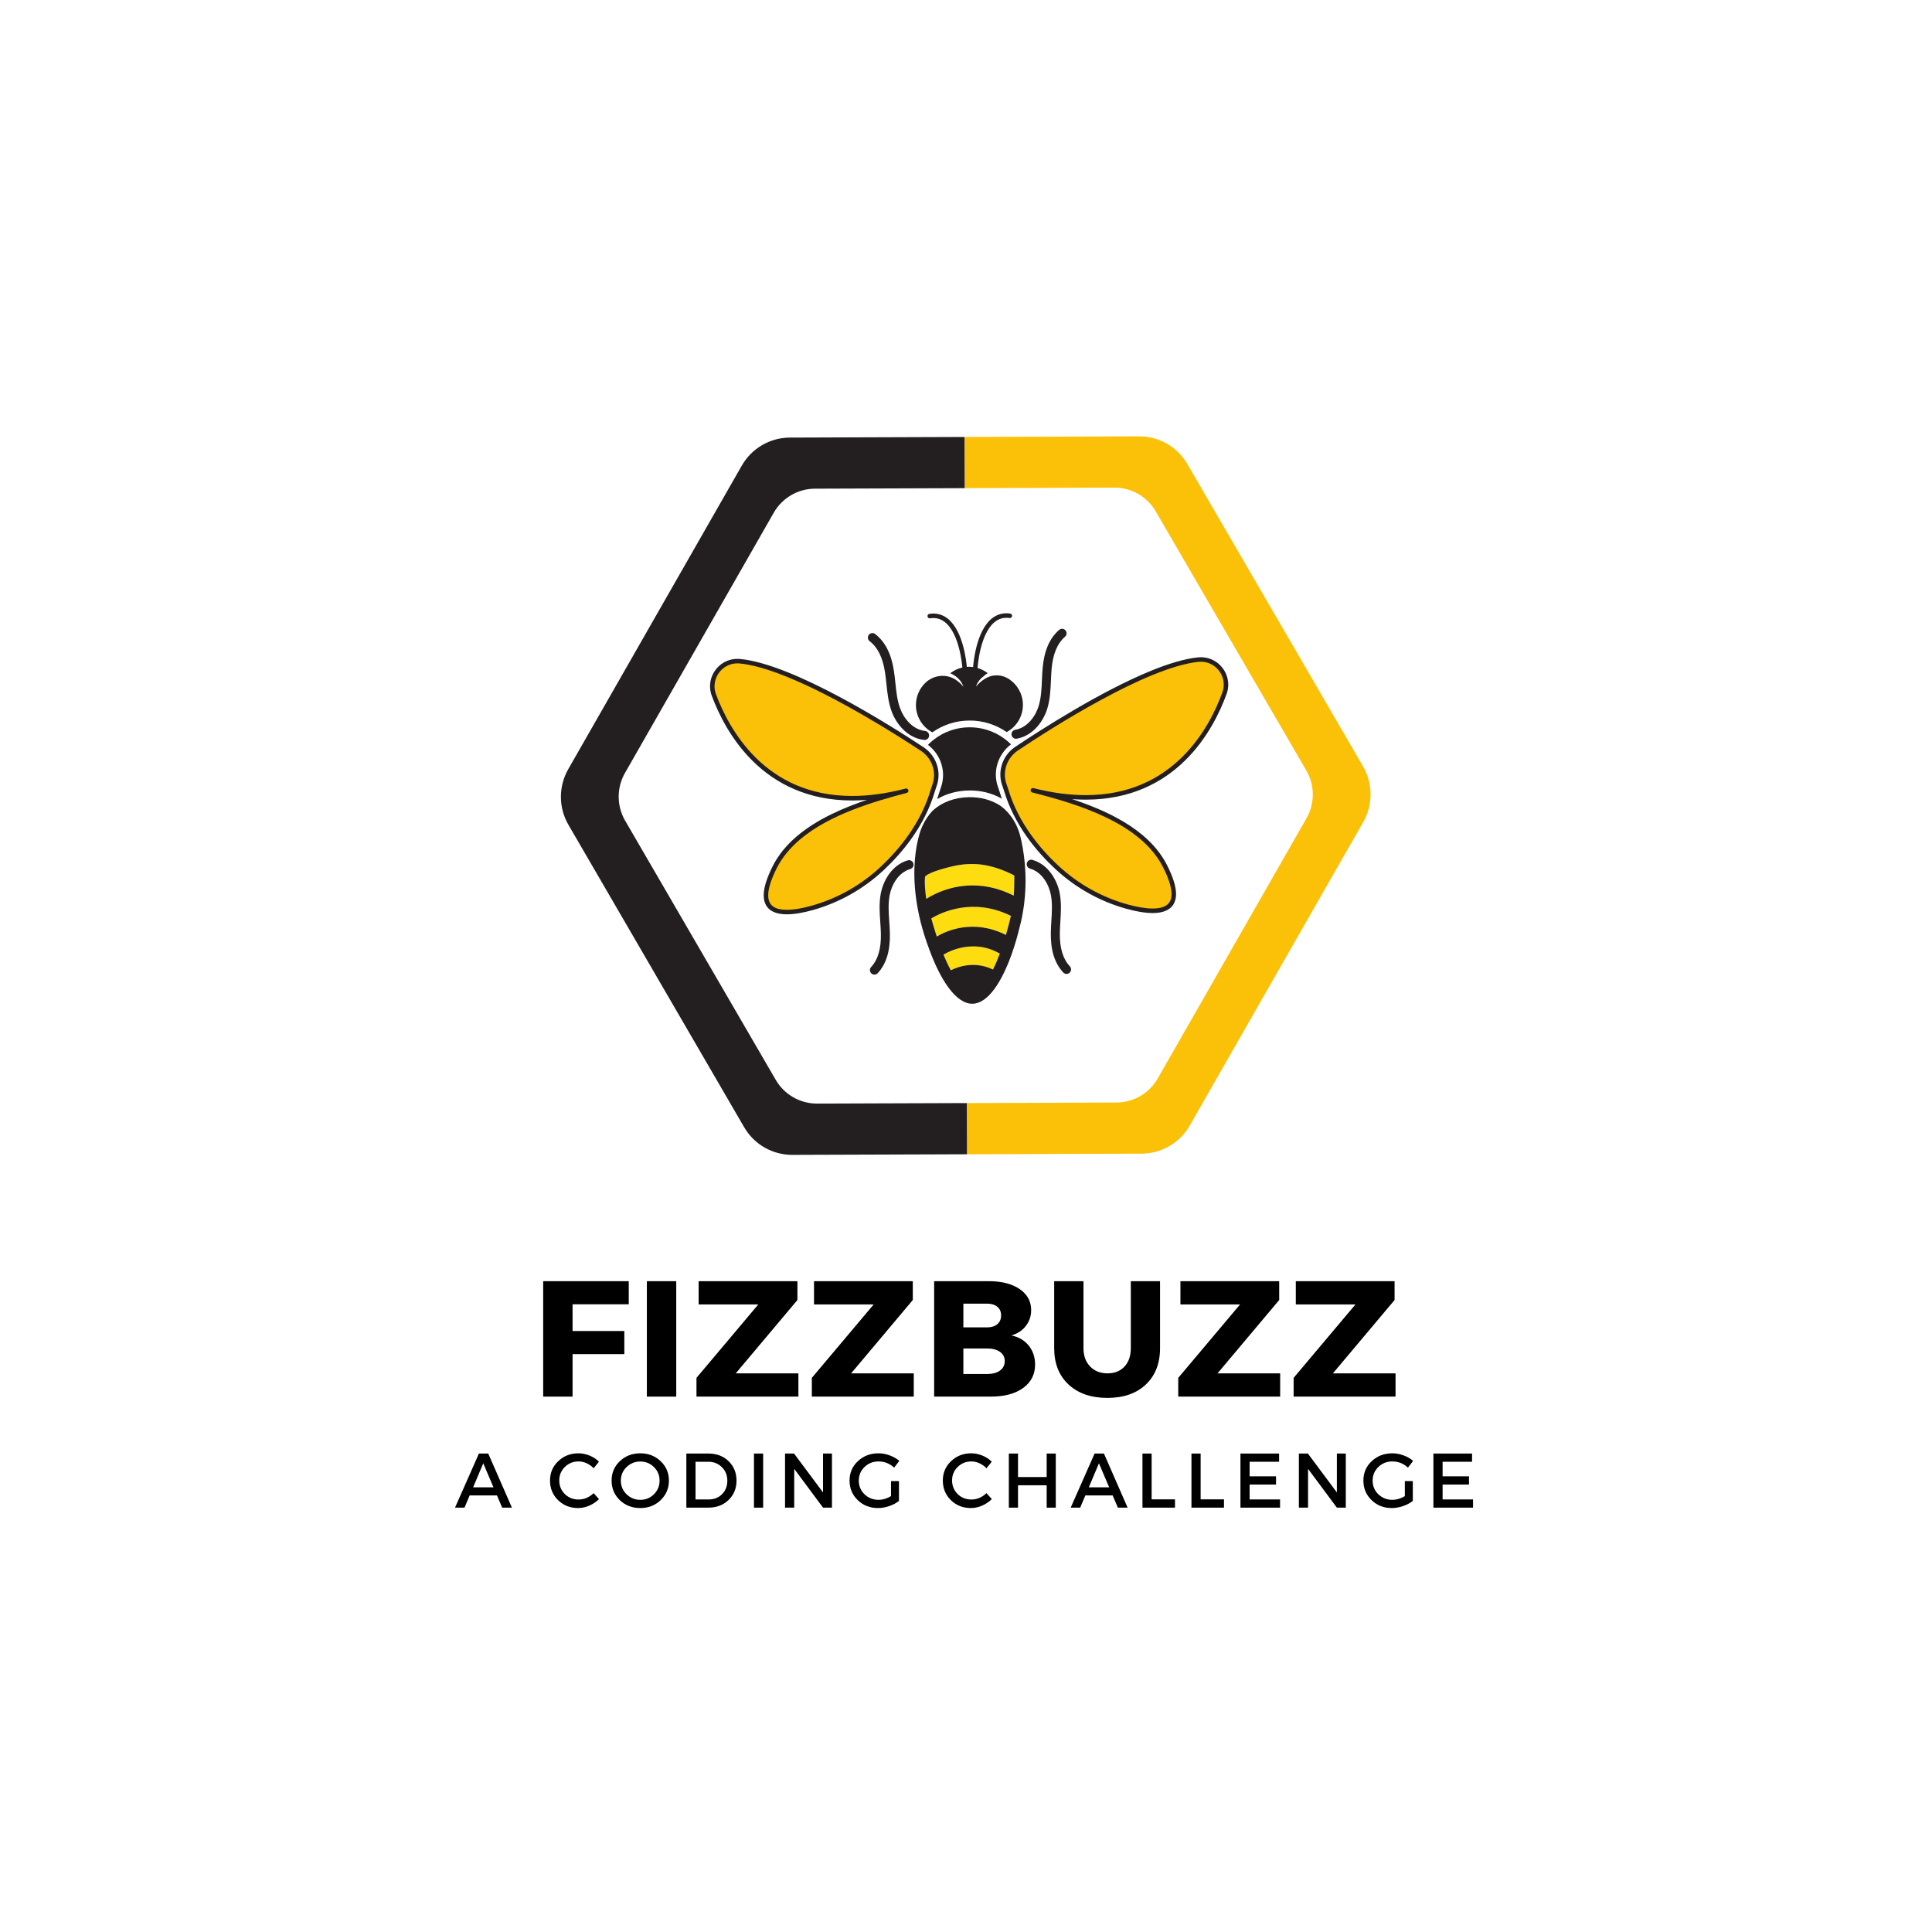 <svg xmlns="http://www.w3.org/2000/svg" xmlns:xlink="http://www.w3.org/1999/xlink" width="500" zoomAndPan="magnify" viewBox="0 0 375 375" height="500" preserveAspectRatio="xMidYMid meet" version="1.0"><defs><g/><clipPath id="7168bd19bc"><path d="M 108.324 84.695 L 188 84.695 L 188 224.195 L 108.324 224.195 Z M 108.324 84.695 " clip-rule="nonzero"/></clipPath><clipPath id="b0b9cdb542"><path d="M 187 84.695 L 266.574 84.695 L 266.574 224.195 L 187 224.195 Z M 187 84.695 " clip-rule="nonzero"/></clipPath></defs><g clip-path="url(#7168bd19bc)"><path fill="#231f20" d="M 158.602 214.207 C 155.297 214.219 152.238 212.465 150.574 209.605 L 121.34 159.293 C 119.68 156.434 119.664 152.902 121.309 150.031 L 150.188 99.512 C 151.832 96.641 154.879 94.863 158.18 94.852 L 187.281 94.75 L 187.246 84.816 L 153.309 84.934 C 149.457 84.945 145.902 87.02 143.984 90.371 L 110.297 149.297 C 108.383 152.648 108.395 156.766 110.336 160.102 L 144.438 218.789 C 146.375 222.129 149.945 224.176 153.797 224.16 L 187.734 224.043 L 187.699 214.105 L 158.602 214.207 " fill-opacity="1" fill-rule="nonzero"/></g><g clip-path="url(#b0b9cdb542)"><path fill="#fbc108" d="M 264.562 148.754 L 230.461 90.066 C 228.523 86.73 224.953 84.68 221.098 84.695 L 187.246 84.816 L 187.281 94.75 L 216.297 94.648 C 219.602 94.637 222.66 96.391 224.32 99.25 L 253.559 149.562 C 255.219 152.422 255.23 155.953 253.59 158.828 L 224.707 209.344 C 223.066 212.215 220.02 213.992 216.715 214.004 L 187.699 214.105 L 187.734 224.043 L 221.586 223.922 C 225.441 223.91 228.996 221.836 230.914 218.488 L 264.602 159.559 C 266.516 156.211 266.5 152.09 264.562 148.754 " fill-opacity="1" fill-rule="nonzero"/></g><path fill="#fddd10" d="M 183.129 185.301 C 183.574 186.371 184.055 187.406 184.566 188.336 C 184.566 188.336 188.469 186.082 192.734 188.184 C 193.215 187.234 193.652 186.188 194.059 185.098 C 188.414 181.824 183.129 185.301 183.129 185.301 " fill-opacity="1" fill-rule="nonzero"/><path fill="#fddd10" d="M 180.762 178.266 C 181.066 179.355 181.422 180.551 181.828 181.777 C 183.684 180.676 188.902 178.285 195.246 181.469 C 195.625 180.172 195.945 178.91 196.215 177.77 C 188.809 174.117 182.652 177.125 180.762 178.266 " fill-opacity="1" fill-rule="nonzero"/><path fill="#fbc108" d="M 178.996 145.387 C 172.594 141.164 153.844 129.316 143.605 128.344 C 140.023 128.004 137.312 131.539 138.57 134.914 C 141.613 143.094 151.051 159.965 175.891 153.484 C 167.168 155.758 154.785 159.531 150.367 168.324 C 145.688 177.645 151.539 177.945 157.719 176.203 C 162.781 174.773 167.434 172.129 171.273 168.527 C 174.906 165.121 179.141 160 181.066 153.406 C 181.16 153.09 181.262 152.773 181.375 152.465 C 181.391 152.418 181.41 152.371 181.426 152.316 C 182.305 149.734 181.273 146.887 178.996 145.387 " fill-opacity="1" fill-rule="nonzero"/><path fill="#231f20" d="M 178.996 145.387 L 179.238 145.02 C 176.027 142.902 169.734 138.879 162.945 135.258 C 159.551 133.445 156.035 131.738 152.715 130.414 C 149.395 129.094 146.277 128.156 143.645 127.906 C 143.473 127.891 143.301 127.883 143.129 127.883 C 141.633 127.883 140.297 128.504 139.348 129.477 C 138.398 130.453 137.816 131.781 137.816 133.203 C 137.816 133.816 137.926 134.445 138.16 135.066 C 139.461 138.559 141.91 143.621 146.219 147.828 C 150.527 152.035 156.719 155.375 165.398 155.371 C 168.586 155.371 172.109 154.922 176 153.906 C 176.113 153.879 176.207 153.805 176.27 153.703 C 176.328 153.605 176.344 153.484 176.312 153.371 C 176.285 153.262 176.211 153.164 176.113 153.105 C 176.012 153.047 175.891 153.027 175.781 153.059 C 171.41 154.199 166.109 155.719 161.32 158.066 C 158.93 159.242 156.664 160.625 154.711 162.281 C 152.758 163.938 151.113 165.867 149.977 168.125 C 148.777 170.52 148.238 172.352 148.234 173.781 C 148.234 174.43 148.352 175 148.578 175.484 C 148.914 176.215 149.512 176.73 150.23 177.035 C 150.953 177.348 151.801 177.469 152.73 177.469 C 154.27 177.469 156.043 177.125 157.836 176.625 C 162.969 175.176 167.684 172.496 171.57 168.848 C 175.238 165.406 179.527 160.23 181.484 153.527 C 181.574 153.219 181.676 152.914 181.785 152.613 C 181.801 152.566 181.82 152.516 181.84 152.457 C 182.066 151.793 182.172 151.109 182.172 150.434 C 182.172 148.297 181.09 146.242 179.238 145.02 L 178.758 145.75 C 180.363 146.809 181.301 148.594 181.297 150.434 C 181.297 151.016 181.207 151.602 181.012 152.176 C 180.996 152.227 180.977 152.27 180.965 152.316 C 180.848 152.633 180.742 152.957 180.645 153.281 C 178.754 159.766 174.574 164.832 170.973 168.207 C 167.188 171.762 162.594 174.371 157.602 175.777 C 155.855 176.273 154.141 176.594 152.73 176.594 C 151.594 176.594 150.668 176.383 150.066 175.949 C 149.762 175.73 149.535 175.461 149.367 175.113 C 149.207 174.766 149.109 174.328 149.109 173.781 C 149.105 172.578 149.59 170.848 150.758 168.52 C 151.832 166.383 153.395 164.547 155.277 162.949 C 160.922 158.156 169.473 155.605 176 153.906 C 176.113 153.879 176.207 153.805 176.27 153.703 C 176.328 153.605 176.344 153.484 176.312 153.371 C 176.285 153.262 176.211 153.164 176.113 153.105 C 176.012 153.047 175.891 153.027 175.781 153.059 C 171.953 154.059 168.504 154.496 165.398 154.496 C 156.949 154.492 151.012 151.273 146.828 147.199 C 142.652 143.125 140.25 138.176 138.977 134.762 C 138.781 134.234 138.691 133.711 138.691 133.203 C 138.691 132.02 139.176 130.906 139.973 130.09 C 140.773 129.273 141.875 128.758 143.129 128.758 C 143.27 128.758 143.414 128.766 143.562 128.777 C 146.055 129.016 149.117 129.922 152.391 131.23 C 162.227 135.145 173.969 142.59 178.758 145.75 L 178.996 145.387 " fill-opacity="1" fill-rule="nonzero"/><path fill="#231f20" d="M 194.039 153.734 C 193.949 153.438 193.855 153.148 193.754 152.879 L 193.691 152.699 C 192.652 149.711 193.703 146.395 196.234 144.48 C 194.168 142.422 191.32 141.16 188.18 141.168 C 185.02 141.18 182.168 142.48 180.113 144.574 C 182.629 146.477 183.68 149.762 182.668 152.742 L 182.609 152.914 C 182.508 153.191 182.414 153.477 182.324 153.777 C 182.191 154.227 182.051 154.672 181.898 155.105 C 183.824 153.969 186.004 153.449 188.141 153.434 L 188.219 153.43 C 190.348 153.422 192.527 153.914 194.461 155.027 C 194.312 154.605 194.172 154.172 194.039 153.734 " fill-opacity="1" fill-rule="nonzero"/><path fill="#fbc108" d="M 197.309 145.32 C 203.684 141.055 222.348 129.074 232.582 128.031 C 236.16 127.664 238.895 131.18 237.664 134.566 C 234.68 142.766 225.355 159.703 200.473 153.395 C 209.211 155.609 221.621 159.293 226.098 168.055 C 230.844 177.344 224.992 177.688 218.805 175.984 C 213.73 174.594 209.059 171.98 205.195 168.406 C 201.539 165.027 197.27 159.934 195.297 153.355 C 195.203 153.039 195.098 152.727 194.984 152.418 C 194.965 152.371 194.945 152.324 194.93 152.27 C 194.035 149.691 195.043 146.84 197.309 145.32 " fill-opacity="1" fill-rule="nonzero"/><path fill="#231f20" d="M 197.309 145.32 L 197.551 145.688 C 200.73 143.555 206.984 139.5 213.707 135.852 C 217.066 134.027 220.547 132.305 223.812 130.977 C 227.078 129.648 230.137 128.719 232.625 128.465 C 232.785 128.449 232.938 128.441 233.094 128.441 C 234.34 128.441 235.445 128.957 236.242 129.773 C 237.043 130.59 237.527 131.703 237.523 132.887 C 237.523 133.387 237.441 133.898 237.254 134.414 C 236 137.855 233.617 142.852 229.43 146.965 C 227.336 149.023 224.797 150.863 221.715 152.191 C 218.633 153.52 215.008 154.336 210.738 154.336 C 207.691 154.336 204.316 153.918 200.578 152.973 C 200.348 152.914 200.105 153.055 200.047 153.289 C 199.988 153.523 200.133 153.762 200.363 153.82 C 204.727 154.926 209.988 156.395 214.691 158.664 C 217.047 159.801 219.262 161.133 221.152 162.719 C 223.047 164.301 224.621 166.129 225.707 168.254 C 226.906 170.594 227.398 172.336 227.395 173.539 C 227.395 174.086 227.297 174.52 227.133 174.867 C 226.883 175.383 226.484 175.734 225.91 175.98 C 225.336 176.227 224.59 176.344 223.727 176.344 C 222.328 176.344 220.641 176.035 218.918 175.562 C 213.914 174.188 209.305 171.613 205.492 168.086 C 201.867 164.738 197.656 159.699 195.715 153.23 C 195.617 152.906 195.512 152.582 195.391 152.262 C 195.375 152.223 195.359 152.176 195.34 152.125 C 195.141 151.539 195.043 150.941 195.043 150.348 C 195.043 148.52 195.965 146.746 197.551 145.688 L 197.309 145.32 L 197.066 144.957 C 195.234 146.184 194.168 148.227 194.168 150.348 C 194.168 151.035 194.281 151.734 194.516 152.414 C 194.535 152.469 194.555 152.523 194.574 152.57 C 194.684 152.871 194.785 153.176 194.879 153.48 C 196.887 160.168 201.207 165.316 204.898 168.73 C 208.812 172.352 213.547 174.996 218.688 176.41 C 220.457 176.895 222.203 177.219 223.727 177.219 C 224.977 177.219 226.086 177.004 226.93 176.414 C 227.352 176.121 227.691 175.727 227.922 175.242 C 228.152 174.758 228.27 174.188 228.27 173.539 C 228.266 172.102 227.715 170.266 226.488 167.855 C 225.336 165.605 223.68 163.684 221.715 162.047 C 215.816 157.125 207.148 154.641 200.578 152.973 C 200.348 152.914 200.105 153.055 200.047 153.289 C 199.988 153.523 200.133 153.762 200.363 153.82 C 204.164 154.785 207.613 155.211 210.738 155.211 C 219.5 155.215 225.727 151.84 230.043 147.59 C 234.363 143.344 236.793 138.234 238.074 134.715 C 238.297 134.105 238.402 133.488 238.402 132.887 C 238.398 131.461 237.82 130.133 236.867 129.16 C 235.918 128.188 234.586 127.566 233.094 127.566 C 232.91 127.566 232.723 127.574 232.535 127.594 C 229.91 127.863 226.797 128.82 223.484 130.164 C 213.559 134.203 201.859 141.75 197.066 144.957 L 197.309 145.32 " fill-opacity="1" fill-rule="nonzero"/><path fill="#fddd10" d="M 196.871 169.934 C 196.871 169.934 192.82 167.637 188.715 167.711 C 188.586 167.711 188.461 167.711 188.336 167.711 C 188.242 167.711 188.148 167.711 188.055 167.715 C 187.875 167.719 187.695 167.73 187.52 167.742 C 187.402 167.75 187.289 167.762 187.176 167.77 C 187.098 167.777 187.023 167.785 186.945 167.793 L 186.887 167.801 C 186.844 167.805 186.805 167.809 186.766 167.812 C 186.703 167.82 186.637 167.828 186.578 167.836 L 186.496 167.848 L 186.484 167.848 C 186.203 167.887 185.93 167.934 185.664 167.984 L 185.656 167.984 L 185.645 167.988 C 185.598 167.996 185.555 168.008 185.512 168.016 C 185.414 168.035 185.312 168.055 185.211 168.078 L 185.184 168.086 L 185.168 168.09 L 185.105 168.102 L 185.074 168.109 C 185.027 168.121 184.969 168.133 184.898 168.148 L 184.895 168.148 C 184.859 168.156 184.824 168.164 184.781 168.176 L 184.766 168.18 C 184.703 168.195 184.629 168.211 184.555 168.23 L 184.508 168.238 L 184.422 168.262 C 184.371 168.273 184.32 168.285 184.27 168.297 L 184.215 168.312 C 184.129 168.332 184.035 168.355 183.938 168.383 L 183.926 168.387 C 183.891 168.395 183.852 168.406 183.816 168.414 C 183.75 168.43 183.688 168.449 183.621 168.465 L 183.555 168.48 C 183.449 168.512 183.344 168.539 183.234 168.57 L 183.191 168.582 C 183.137 168.598 183.074 168.613 183.02 168.633 C 182.973 168.645 182.926 168.656 182.879 168.672 L 182.824 168.688 C 182.715 168.719 182.602 168.754 182.488 168.789 L 182.422 168.812 C 182.328 168.84 182.234 168.867 182.141 168.898 L 182.066 168.922 L 182.051 168.93 C 181.938 168.965 181.828 169.004 181.719 169.039 L 181.648 169.066 C 181.566 169.094 181.484 169.125 181.402 169.156 L 181.32 169.184 L 181.254 169.211 L 181.238 169.219 C 181.145 169.254 181.047 169.293 180.953 169.332 L 180.922 169.344 C 180.828 169.383 180.738 169.422 180.652 169.461 L 180.625 169.473 L 180.559 169.504 C 180.484 169.539 180.414 169.574 180.344 169.609 L 180.25 169.656 C 180.191 169.688 180.141 169.719 180.086 169.75 L 180.02 169.785 L 179.977 169.812 C 179.902 169.859 179.832 169.906 179.766 169.953 L 179.73 169.984 C 179.664 170.031 179.602 170.082 179.551 170.133 C 179.469 171.039 179.516 172.047 179.594 172.867 L 179.645 173.266 L 179.641 173.266 L 179.633 173.277 C 179.648 173.395 179.66 173.5 179.672 173.605 L 179.676 173.617 C 179.715 173.941 179.75 174.191 179.773 174.336 L 179.773 174.34 L 179.785 174.41 L 179.785 174.414 L 179.797 174.473 C 179.836 174.445 179.887 174.414 179.93 174.387 C 179.973 174.363 180.008 174.34 180.051 174.312 L 180.082 174.293 L 180.148 174.254 L 180.176 174.238 L 180.191 174.227 C 180.383 174.113 180.594 173.996 180.828 173.867 L 180.852 173.859 L 180.961 173.797 C 181.258 173.645 181.59 173.48 181.949 173.32 L 181.969 173.312 C 182.137 173.238 182.309 173.168 182.484 173.094 L 182.488 173.094 C 182.531 173.078 182.574 173.059 182.617 173.043 L 182.621 173.043 C 182.805 172.969 182.992 172.898 183.188 172.828 L 183.199 172.824 C 183.625 172.676 184.086 172.531 184.57 172.406 L 184.625 172.391 C 184.859 172.328 185.098 172.273 185.344 172.219 C 185.379 172.215 185.414 172.207 185.445 172.199 C 185.664 172.156 185.887 172.113 186.109 172.078 L 186.168 172.07 C 186.699 171.984 187.254 171.922 187.828 171.887 C 187.891 171.883 187.953 171.879 188.012 171.879 L 188.016 171.879 C 188.559 171.852 189.121 171.855 189.703 171.887 C 189.742 171.891 189.781 171.891 189.82 171.895 C 190.148 171.914 190.48 171.941 190.82 171.984 C 191.145 172.027 191.477 172.082 191.812 172.145 C 191.914 172.164 192.008 172.18 192.109 172.199 L 192.113 172.199 L 192.145 172.207 C 192.355 172.25 192.566 172.297 192.777 172.352 L 192.781 172.352 C 193.043 172.418 193.312 172.488 193.578 172.566 L 193.668 172.598 C 193.895 172.664 194.117 172.738 194.348 172.816 L 194.383 172.828 C 194.414 172.84 194.441 172.852 194.473 172.863 L 194.543 172.887 C 194.711 172.945 194.883 173.012 195.051 173.078 C 195.105 173.102 195.156 173.121 195.211 173.141 C 195.242 173.152 195.273 173.168 195.305 173.18 C 195.34 173.191 195.371 173.203 195.402 173.219 C 195.684 173.332 195.961 173.453 196.242 173.59 L 196.25 173.59 C 196.379 173.652 196.508 173.719 196.637 173.785 C 196.676 173.805 196.719 173.824 196.758 173.844 C 196.906 172.137 196.871 169.934 196.871 169.934 " fill-opacity="1" fill-rule="nonzero"/><path fill="#231f20" d="M 196.871 170.496 C 196.875 170.844 196.871 171.324 196.859 171.855 C 196.852 172.07 196.844 172.289 196.836 172.512 C 196.832 172.625 196.828 172.734 196.82 172.848 C 196.812 173.074 196.797 173.301 196.785 173.52 C 196.773 173.629 196.766 173.738 196.758 173.844 C 196.699 173.816 196.637 173.785 196.578 173.754 C 196.469 173.699 196.359 173.645 196.25 173.59 L 196.242 173.59 C 196.164 173.551 196.086 173.52 196.004 173.484 C 195.805 173.391 195.602 173.301 195.402 173.219 C 195.371 173.203 195.34 173.191 195.305 173.18 C 195.273 173.168 195.242 173.152 195.211 173.141 C 195.156 173.121 195.105 173.102 195.051 173.078 C 194.902 173.02 194.754 172.965 194.605 172.91 L 194.543 172.887 L 194.457 172.855 L 194.383 172.828 L 194.324 172.809 L 194.305 172.805 C 194.242 172.781 194.188 172.766 194.129 172.746 C 193.973 172.695 193.82 172.641 193.668 172.598 L 193.578 172.566 C 193.312 172.488 193.043 172.418 192.781 172.352 L 192.777 172.352 C 192.566 172.297 192.355 172.25 192.145 172.207 L 192.113 172.199 L 192.109 172.199 C 192.008 172.18 191.914 172.164 191.812 172.145 C 191.477 172.082 191.145 172.027 190.82 171.984 C 190.48 171.941 190.148 171.914 189.82 171.895 C 189.781 171.891 189.742 171.891 189.703 171.887 C 189.121 171.855 188.559 171.852 188.016 171.879 L 188.012 171.879 C 187.953 171.879 187.891 171.883 187.828 171.887 C 187.254 171.922 186.699 171.984 186.168 172.07 L 186.109 172.078 C 185.887 172.113 185.664 172.156 185.445 172.199 C 185.414 172.207 185.379 172.215 185.344 172.219 C 185.098 172.273 184.859 172.328 184.625 172.391 L 184.578 172.402 L 184.57 172.406 C 184.34 172.465 184.113 172.531 183.895 172.598 L 183.844 172.613 C 183.621 172.68 183.406 172.75 183.199 172.824 L 183.188 172.828 C 182.992 172.898 182.805 172.969 182.621 173.043 C 182.574 173.059 182.531 173.078 182.488 173.094 C 182.309 173.168 182.137 173.238 181.969 173.312 L 181.961 173.316 L 181.949 173.32 C 181.59 173.48 181.258 173.645 180.961 173.797 L 180.852 173.859 L 180.836 173.863 L 180.812 173.875 C 180.586 174 180.375 174.117 180.191 174.227 L 180.176 174.238 L 180.148 174.254 L 180.082 174.293 L 180.051 174.312 C 180.008 174.34 179.973 174.363 179.93 174.387 L 179.906 174.402 C 179.871 174.426 179.828 174.449 179.797 174.473 C 179.797 174.473 179.793 174.453 179.785 174.414 L 179.785 174.41 L 179.773 174.34 L 179.773 174.336 C 179.77 174.309 179.766 174.277 179.762 174.246 L 179.758 174.234 L 179.746 174.16 L 179.734 174.078 L 179.727 174.016 C 179.719 173.973 179.715 173.93 179.707 173.879 L 179.699 173.832 C 179.695 173.781 179.688 173.727 179.68 173.672 L 179.676 173.617 L 179.672 173.605 C 179.66 173.5 179.648 173.395 179.633 173.277 L 179.645 173.266 L 179.594 172.867 C 179.555 172.457 179.523 172 179.512 171.531 C 179.5 171.062 179.508 170.586 179.551 170.133 C 179.602 170.082 179.664 170.031 179.727 169.984 L 179.73 169.984 L 179.75 169.969 L 179.766 169.953 C 179.832 169.906 179.902 169.859 179.977 169.812 L 180.02 169.785 C 180.094 169.742 180.168 169.699 180.246 169.656 L 180.25 169.656 L 180.262 169.648 L 180.281 169.641 C 180.371 169.594 180.465 169.547 180.559 169.504 L 180.625 169.473 C 180.719 169.43 180.82 169.387 180.922 169.344 L 180.957 169.328 C 181.055 169.289 181.152 169.25 181.254 169.211 L 181.32 169.184 C 181.43 169.145 181.539 169.105 181.648 169.066 L 181.719 169.039 C 181.828 169.004 181.938 168.965 182.047 168.93 L 182.066 168.922 C 182.184 168.883 182.301 168.848 182.414 168.812 L 182.488 168.789 C 182.602 168.754 182.715 168.719 182.824 168.688 L 182.883 168.672 C 182.988 168.641 183.09 168.609 183.191 168.582 L 183.238 168.57 C 183.348 168.539 183.453 168.508 183.555 168.48 L 183.625 168.465 C 183.727 168.438 183.828 168.41 183.926 168.387 L 183.945 168.379 C 184.039 168.355 184.125 168.336 184.211 168.312 L 184.27 168.297 C 184.309 168.289 184.348 168.281 184.387 168.27 L 184.422 168.262 L 184.461 168.25 L 184.508 168.242 L 184.559 168.227 C 184.629 168.211 184.695 168.195 184.754 168.18 L 184.766 168.18 L 184.781 168.176 C 184.824 168.164 184.859 168.156 184.895 168.148 L 184.898 168.148 C 184.969 168.133 185.027 168.121 185.074 168.109 L 185.105 168.102 L 185.125 168.098 C 185.18 168.086 185.211 168.078 185.211 168.078 C 185.352 168.047 185.496 168.016 185.641 167.988 L 185.652 167.984 L 185.66 167.984 C 185.926 167.934 186.203 167.887 186.484 167.848 L 186.496 167.848 L 186.578 167.836 C 186.68 167.82 186.781 167.809 186.887 167.801 L 186.945 167.793 C 187.023 167.785 187.098 167.777 187.176 167.77 C 187.289 167.762 187.402 167.75 187.52 167.742 C 187.695 167.73 187.875 167.719 188.055 167.715 C 188.148 167.711 188.242 167.711 188.336 167.711 C 188.461 167.711 188.586 167.711 188.715 167.711 L 188.719 167.711 C 192.82 167.641 196.867 169.93 196.867 169.934 L 196.871 169.934 C 196.871 169.934 196.871 170.07 196.871 170.305 C 196.871 170.363 196.871 170.426 196.871 170.496 Z M 195.246 181.469 C 188.902 178.285 183.684 180.676 181.828 181.777 C 181.422 180.551 181.066 179.355 180.762 178.266 C 182.652 177.125 188.809 174.117 196.215 177.77 C 195.945 178.91 195.625 180.172 195.246 181.469 Z M 192.734 188.184 C 188.469 186.082 184.566 188.336 184.566 188.336 C 184.055 187.406 183.574 186.371 183.129 185.301 C 183.133 185.301 188.414 181.824 194.059 185.098 C 193.652 186.188 193.215 187.234 192.734 188.184 Z M 198.047 162.352 C 197.602 160.559 196.742 158.883 195.473 157.539 C 194.863 156.891 194.355 156.512 194.113 156.348 C 192.348 155.223 190.262 154.691 188.031 154.734 C 185.336 154.785 182.875 155.656 180.98 157.398 C 180.258 158.168 179.504 159.23 178.883 160.684 C 178.883 160.684 174.887 169.727 180.348 184.215 C 182.492 190.102 185.512 194.883 188.773 194.824 C 191.762 194.766 194.398 190.648 196.305 185.367 C 196.336 185.281 196.363 185.199 196.395 185.117 C 196.977 183.477 197.484 181.73 197.914 179.961 L 197.914 179.965 C 198.266 178.625 198.516 177.32 198.695 176.059 L 198.711 175.98 L 198.73 175.836 C 198.742 175.762 198.75 175.684 198.762 175.609 L 198.805 175.258 L 198.801 175.254 C 199.48 169.594 198.672 164.879 198.047 162.352 " fill-opacity="1" fill-rule="nonzero"/><path fill="#231f20" d="M 195.906 131.844 L 195.879 131.828 L 195.863 131.816 C 194.59 130.969 192.949 130.828 191.59 131.52 C 190.262 132.191 189.43 133.277 189.43 133.277 C 189.75 132.309 190.371 131.66 190.926 131.25 C 191.137 131.055 191.395 130.852 191.707 130.652 C 191.125 130.207 190.457 129.867 189.734 129.66 L 189.754 129.578 C 189.758 129.516 190.164 123.113 193.035 120.758 C 193.879 120.062 194.832 119.801 195.949 119.957 C 196.191 119.996 196.41 119.824 196.445 119.586 C 196.48 119.344 196.312 119.121 196.074 119.09 C 194.723 118.898 193.512 119.23 192.477 120.078 C 189.422 122.586 188.93 128.812 188.883 129.48 C 188.617 129.441 188.344 129.418 188.066 129.422 C 187.926 129.422 187.793 129.43 187.656 129.441 C 187.59 128.594 187.02 122.551 184 120.109 C 182.961 119.27 181.75 118.945 180.398 119.145 C 180.16 119.18 179.996 119.402 180.031 119.641 C 180.066 119.883 180.289 120.055 180.527 120.012 C 181.645 119.848 182.602 120.102 183.449 120.789 C 186.262 123.062 186.762 129.184 186.789 129.57 C 185.918 129.766 185.117 130.152 184.434 130.684 C 184.598 130.742 186.371 131.41 187 133.285 C 187 133.285 186.504 132.648 185.672 132.051 L 185.695 132.09 L 185.656 132.039 L 185.629 132.02 C 183.781 130.719 181.246 130.965 179.617 132.535 C 178.48 133.625 177.777 135.164 177.781 136.867 C 177.789 139.156 179.082 141.141 180.969 142.145 C 183.012 140.711 185.496 139.863 188.176 139.855 C 190.855 139.844 193.344 140.676 195.398 142.094 C 197.281 141.078 198.555 139.086 198.547 136.797 C 198.539 134.734 197.492 132.918 195.906 131.844 " fill-opacity="1" fill-rule="nonzero"/><path fill="#231f20" d="M 197.207 143.391 C 196.789 143.391 196.418 143.09 196.344 142.664 C 196.262 142.188 196.578 141.734 197.055 141.652 C 199.527 141.215 201.059 138.867 201.617 136.988 C 202.094 135.391 202.164 133.738 202.238 131.988 C 202.27 131.246 202.305 130.477 202.371 129.719 C 202.668 126.316 203.715 123.879 205.574 122.266 C 205.938 121.945 206.492 121.988 206.809 122.352 C 207.125 122.719 207.086 123.273 206.719 123.59 C 205.223 124.891 204.367 126.945 204.113 129.871 C 204.051 130.59 204.02 131.336 203.988 132.062 C 203.91 133.844 203.832 135.684 203.293 137.492 C 202.59 139.848 200.613 142.801 197.359 143.375 C 197.309 143.387 197.258 143.391 197.207 143.391 " fill-opacity="1" fill-rule="nonzero"/><path fill="#231f20" d="M 207.02 189.039 C 206.785 189.039 206.551 188.945 206.379 188.762 C 204.695 186.961 203.906 184.426 203.965 181.016 C 203.977 180.254 204.023 179.488 204.07 178.746 C 204.18 176.996 204.281 175.344 203.973 173.703 C 203.609 171.777 202.332 169.285 199.918 168.594 C 199.453 168.461 199.184 167.973 199.316 167.508 C 199.449 167.043 199.934 166.773 200.398 166.906 C 203.578 167.816 205.234 170.965 205.691 173.379 C 206.039 175.234 205.926 177.074 205.816 178.855 C 205.773 179.574 205.727 180.324 205.715 181.047 C 205.664 183.98 206.301 186.109 207.656 187.562 C 207.984 187.918 207.969 188.473 207.613 188.801 C 207.445 188.961 207.23 189.039 207.02 189.039 " fill-opacity="1" fill-rule="nonzero"/><path fill="#231f20" d="M 169.73 189.172 C 169.516 189.172 169.301 189.094 169.133 188.938 C 168.777 188.609 168.758 188.055 169.082 187.699 C 170.43 186.238 171.047 184.102 170.977 181.168 C 170.961 180.445 170.91 179.695 170.859 178.973 C 170.738 177.195 170.609 175.355 170.945 173.504 C 171.383 171.082 173.023 167.926 176.195 166.992 C 176.656 166.855 177.145 167.121 177.281 167.586 C 177.418 168.051 177.152 168.539 176.688 168.676 C 174.281 169.383 173.02 171.887 172.668 173.816 C 172.371 175.453 172.484 177.105 172.605 178.855 C 172.656 179.594 172.711 180.363 172.727 181.125 C 172.809 184.535 172.039 187.074 170.371 188.887 C 170.199 189.074 169.965 189.168 169.73 189.172 " fill-opacity="1" fill-rule="nonzero"/><path fill="#231f20" d="M 179.469 143.629 C 179.434 143.629 179.398 143.625 179.367 143.621 C 176.082 143.25 173.926 140.426 173.078 138.117 C 172.43 136.348 172.238 134.512 172.051 132.738 C 171.977 132.02 171.898 131.277 171.789 130.559 C 171.355 127.656 170.375 125.66 168.797 124.453 C 168.414 124.16 168.344 123.609 168.633 123.227 C 168.93 122.84 169.477 122.766 169.863 123.059 C 171.816 124.559 173.016 126.926 173.52 130.301 C 173.633 131.055 173.715 131.82 173.793 132.555 C 173.973 134.301 174.145 135.949 174.719 137.512 C 175.395 139.352 177.07 141.598 179.562 141.879 C 180.043 141.934 180.387 142.371 180.336 142.848 C 180.285 143.297 179.906 143.625 179.469 143.629 " fill-opacity="1" fill-rule="nonzero"/><g fill="#000000" fill-opacity="1"><g transform="translate(103.197, 271.083)"><g><path d="M 18.844 -17.922 L 7.938 -17.922 L 7.938 -12.734 L 17.984 -12.734 L 17.984 -8.25 L 7.938 -8.25 L 7.938 0 L 2.234 0 L 2.234 -22.406 L 18.844 -22.406 Z M 18.844 -17.922 "/></g></g></g><g fill="#000000" fill-opacity="1"><g transform="translate(123.32, 271.083)"><g><path d="M 7.938 0 L 2.234 0 L 2.234 -22.406 L 7.938 -22.406 Z M 7.938 0 "/></g></g></g><g fill="#000000" fill-opacity="1"><g transform="translate(134.294, 271.083)"><g><path d="M 20.484 -18.75 L 8.516 -4.516 L 20.672 -4.516 L 20.672 0 L 0.891 0 L 0.891 -3.641 L 12.891 -17.891 L 1.312 -17.891 L 1.312 -22.406 L 20.484 -22.406 Z M 20.484 -18.75 "/></g></g></g><g fill="#000000" fill-opacity="1"><g transform="translate(156.688, 271.083)"><g><path d="M 20.484 -18.75 L 8.516 -4.516 L 20.672 -4.516 L 20.672 0 L 0.891 0 L 0.891 -3.641 L 12.891 -17.891 L 1.312 -17.891 L 1.312 -22.406 L 20.484 -22.406 Z M 20.484 -18.75 "/></g></g></g><g fill="#000000" fill-opacity="1"><g transform="translate(179.083, 271.083)"><g><path d="M 2.234 -22.406 L 12.828 -22.406 C 15.348 -22.406 17.348 -21.895 18.828 -20.875 C 20.316 -19.863 21.062 -18.504 21.062 -16.797 C 21.062 -15.629 20.719 -14.602 20.031 -13.719 C 19.352 -12.832 18.414 -12.219 17.219 -11.875 C 18.625 -11.594 19.742 -10.941 20.578 -9.922 C 21.41 -8.898 21.828 -7.66 21.828 -6.203 C 21.828 -4.305 21.051 -2.797 19.5 -1.672 C 17.957 -0.555 15.863 0 13.219 0 L 2.234 0 Z M 7.906 -18.047 L 7.906 -13.438 L 12.516 -13.438 C 13.348 -13.438 14.008 -13.645 14.5 -14.062 C 14.988 -14.477 15.234 -15.051 15.234 -15.781 C 15.234 -16.477 14.988 -17.031 14.5 -17.438 C 14.008 -17.844 13.348 -18.047 12.516 -18.047 Z M 7.906 -9.344 L 7.906 -4.391 L 12.516 -4.391 C 13.578 -4.391 14.41 -4.613 15.016 -5.062 C 15.629 -5.508 15.938 -6.125 15.938 -6.906 C 15.938 -7.656 15.629 -8.25 15.016 -8.688 C 14.41 -9.125 13.578 -9.344 12.516 -9.344 Z M 7.906 -9.344 "/></g></g></g><g fill="#000000" fill-opacity="1"><g transform="translate(202.757, 271.083)"><g><path d="M 22.406 -22.406 L 22.406 -9.406 C 22.406 -6.438 21.484 -4.082 19.641 -2.344 C 17.805 -0.613 15.32 0.25 12.188 0.25 C 9.031 0.25 6.52 -0.613 4.656 -2.344 C 2.789 -4.082 1.859 -6.438 1.859 -9.406 L 1.859 -22.406 L 7.547 -22.406 L 7.547 -9.406 C 7.547 -7.914 7.977 -6.727 8.844 -5.844 C 9.707 -4.957 10.832 -4.516 12.219 -4.516 C 13.582 -4.516 14.676 -4.953 15.5 -5.828 C 16.32 -6.703 16.734 -7.895 16.734 -9.406 L 16.734 -22.406 Z M 22.406 -22.406 "/></g></g></g><g fill="#000000" fill-opacity="1"><g transform="translate(227.807, 271.083)"><g><path d="M 20.484 -18.75 L 8.516 -4.516 L 20.672 -4.516 L 20.672 0 L 0.891 0 L 0.891 -3.641 L 12.891 -17.891 L 1.312 -17.891 L 1.312 -22.406 L 20.484 -22.406 Z M 20.484 -18.75 "/></g></g></g><g fill="#000000" fill-opacity="1"><g transform="translate(250.202, 271.083)"><g><path d="M 20.484 -18.75 L 8.516 -4.516 L 20.672 -4.516 L 20.672 0 L 0.891 0 L 0.891 -3.641 L 12.891 -17.891 L 1.312 -17.891 L 1.312 -22.406 L 20.484 -22.406 Z M 20.484 -18.75 "/></g></g></g><g fill="#000000" fill-opacity="1"><g transform="translate(88.301, 292.633)"><g><path d="M 8.156 -2.375 L 2.859 -2.375 L 1.859 0 L 0.016 0 L 4.656 -10.5 L 6.469 -10.5 L 11.062 0 L 9.172 0 Z M 7.484 -3.938 L 5.5 -8.609 L 3.531 -3.938 Z M 7.484 -3.938 "/></g></g></g><g fill="#000000" fill-opacity="1"><g transform="translate(100.871, 292.633)"><g/></g></g><g fill="#000000" fill-opacity="1"><g transform="translate(106.241, 292.633)"><g><path d="M 6.031 -10.547 C 6.77 -10.547 7.488 -10.398 8.188 -10.109 C 8.895 -9.828 9.504 -9.43 10.016 -8.922 L 8.984 -7.641 C 8.609 -8.047 8.16 -8.367 7.641 -8.609 C 7.117 -8.848 6.594 -8.969 6.062 -8.969 C 5.008 -8.969 4.117 -8.609 3.391 -7.891 C 2.672 -7.18 2.312 -6.312 2.312 -5.281 C 2.312 -4.238 2.672 -3.359 3.391 -2.641 C 4.117 -1.93 5.008 -1.578 6.062 -1.578 C 7.145 -1.578 8.117 -1.988 8.984 -2.812 L 10.031 -1.656 C 9.488 -1.125 8.859 -0.703 8.141 -0.391 C 7.422 -0.078 6.695 0.078 5.969 0.078 C 4.426 0.078 3.129 -0.43 2.078 -1.453 C 1.035 -2.484 0.516 -3.754 0.516 -5.266 C 0.516 -6.754 1.047 -8.004 2.109 -9.016 C 3.172 -10.035 4.477 -10.547 6.031 -10.547 Z M 6.031 -10.547 "/></g></g></g><g fill="#000000" fill-opacity="1"><g transform="translate(118.196, 292.633)"><g><path d="M 2.109 -9.016 C 3.18 -10.035 4.504 -10.547 6.078 -10.547 C 7.648 -10.547 8.969 -10.035 10.031 -9.016 C 11.102 -8.004 11.641 -6.75 11.641 -5.25 C 11.641 -3.75 11.102 -2.484 10.031 -1.453 C 8.969 -0.43 7.648 0.078 6.078 0.078 C 4.504 0.078 3.18 -0.43 2.109 -1.453 C 1.047 -2.484 0.516 -3.75 0.516 -5.25 C 0.516 -6.75 1.047 -8.004 2.109 -9.016 Z M 6.094 -8.953 C 5.051 -8.953 4.16 -8.594 3.422 -7.875 C 2.68 -7.164 2.312 -6.289 2.312 -5.25 C 2.312 -4.207 2.68 -3.32 3.422 -2.594 C 4.172 -1.875 5.062 -1.516 6.094 -1.516 C 7.125 -1.516 8.004 -1.875 8.734 -2.594 C 9.461 -3.32 9.828 -4.207 9.828 -5.25 C 9.828 -6.289 9.461 -7.164 8.734 -7.875 C 8.004 -8.594 7.125 -8.953 6.094 -8.953 Z M 6.094 -8.953 "/></g></g></g><g fill="#000000" fill-opacity="1"><g transform="translate(131.846, 292.633)"><g><path d="M 1.375 -10.5 L 5.688 -10.5 C 7.258 -10.5 8.555 -10.004 9.578 -9.016 C 10.598 -8.023 11.109 -6.77 11.109 -5.25 C 11.109 -3.727 10.594 -2.473 9.562 -1.484 C 8.539 -0.492 7.234 0 5.641 0 L 1.375 0 Z M 3.156 -8.906 L 3.156 -1.594 L 5.734 -1.594 C 6.766 -1.594 7.617 -1.93 8.297 -2.609 C 8.984 -3.297 9.328 -4.172 9.328 -5.234 C 9.328 -6.297 8.973 -7.172 8.266 -7.859 C 7.566 -8.555 6.695 -8.906 5.656 -8.906 Z M 3.156 -8.906 "/></g></g></g><g fill="#000000" fill-opacity="1"><g transform="translate(144.971, 292.633)"><g><path d="M 3.156 0 L 1.375 0 L 1.375 -10.5 L 3.156 -10.5 Z M 3.156 0 "/></g></g></g><g fill="#000000" fill-opacity="1"><g transform="translate(151.001, 292.633)"><g><path d="M 10.484 0 L 8.75 0 L 3.156 -7.531 L 3.156 0 L 1.375 0 L 1.375 -10.5 L 3.125 -10.5 L 8.75 -2.953 L 8.75 -10.5 L 10.484 -10.5 Z M 10.484 0 "/></g></g></g><g fill="#000000" fill-opacity="1"><g transform="translate(164.381, 292.633)"><g><path d="M 8.562 -5.156 L 10.109 -5.156 L 10.109 -1.297 C 9.566 -0.879 8.926 -0.547 8.188 -0.297 C 7.457 -0.047 6.738 0.078 6.031 0.078 C 4.477 0.078 3.172 -0.43 2.109 -1.453 C 1.047 -2.484 0.516 -3.75 0.516 -5.25 C 0.516 -6.75 1.051 -8.004 2.125 -9.016 C 3.207 -10.035 4.547 -10.547 6.141 -10.547 C 6.879 -10.547 7.602 -10.41 8.312 -10.141 C 9.031 -9.879 9.648 -9.523 10.172 -9.078 L 9.172 -7.766 C 8.305 -8.566 7.297 -8.969 6.141 -8.969 C 5.066 -8.969 4.16 -8.609 3.422 -7.891 C 2.68 -7.172 2.312 -6.289 2.312 -5.25 C 2.312 -4.195 2.68 -3.312 3.422 -2.594 C 4.172 -1.875 5.082 -1.516 6.156 -1.516 C 6.957 -1.516 7.758 -1.754 8.562 -2.234 Z M 8.562 -5.156 "/></g></g></g><g fill="#000000" fill-opacity="1"><g transform="translate(177.116, 292.633)"><g/></g></g><g fill="#000000" fill-opacity="1"><g transform="translate(182.486, 292.633)"><g><path d="M 6.031 -10.547 C 6.77 -10.547 7.488 -10.398 8.188 -10.109 C 8.895 -9.828 9.504 -9.43 10.016 -8.922 L 8.984 -7.641 C 8.609 -8.047 8.16 -8.367 7.641 -8.609 C 7.117 -8.848 6.594 -8.969 6.062 -8.969 C 5.008 -8.969 4.117 -8.609 3.391 -7.891 C 2.672 -7.18 2.312 -6.312 2.312 -5.281 C 2.312 -4.238 2.672 -3.359 3.391 -2.641 C 4.117 -1.93 5.008 -1.578 6.062 -1.578 C 7.145 -1.578 8.117 -1.988 8.984 -2.812 L 10.031 -1.656 C 9.488 -1.125 8.859 -0.703 8.141 -0.391 C 7.422 -0.078 6.695 0.078 5.969 0.078 C 4.426 0.078 3.129 -0.43 2.078 -1.453 C 1.035 -2.484 0.516 -3.754 0.516 -5.266 C 0.516 -6.754 1.047 -8.004 2.109 -9.016 C 3.172 -10.035 4.477 -10.547 6.031 -10.547 Z M 6.031 -10.547 "/></g></g></g><g fill="#000000" fill-opacity="1"><g transform="translate(194.441, 292.633)"><g><path d="M 10.484 0 L 8.719 0 L 8.719 -4.344 L 3.156 -4.344 L 3.156 0 L 1.375 0 L 1.375 -10.5 L 3.156 -10.5 L 3.156 -5.938 L 8.719 -5.938 L 8.719 -10.5 L 10.484 -10.5 Z M 10.484 0 "/></g></g></g><g fill="#000000" fill-opacity="1"><g transform="translate(207.806, 292.633)"><g><path d="M 8.156 -2.375 L 2.859 -2.375 L 1.859 0 L 0.016 0 L 4.656 -10.5 L 6.469 -10.5 L 11.062 0 L 9.172 0 Z M 7.484 -3.938 L 5.5 -8.609 L 3.531 -3.938 Z M 7.484 -3.938 "/></g></g></g><g fill="#000000" fill-opacity="1"><g transform="translate(220.376, 292.633)"><g><path d="M 3.156 -1.609 L 7.688 -1.609 L 7.688 0 L 1.375 0 L 1.375 -10.5 L 3.156 -10.5 Z M 3.156 -1.609 "/></g></g></g><g fill="#000000" fill-opacity="1"><g transform="translate(229.886, 292.633)"><g><path d="M 3.156 -1.609 L 7.688 -1.609 L 7.688 0 L 1.375 0 L 1.375 -10.5 L 3.156 -10.5 Z M 3.156 -1.609 "/></g></g></g><g fill="#000000" fill-opacity="1"><g transform="translate(239.396, 292.633)"><g><path d="M 8.875 -8.906 L 3.156 -8.906 L 3.156 -6.078 L 8.281 -6.078 L 8.281 -4.484 L 3.156 -4.484 L 3.156 -1.594 L 9.062 -1.594 L 9.062 0 L 1.375 0 L 1.375 -10.5 L 8.875 -10.5 Z M 8.875 -8.906 "/></g></g></g><g fill="#000000" fill-opacity="1"><g transform="translate(250.736, 292.633)"><g><path d="M 10.484 0 L 8.75 0 L 3.156 -7.531 L 3.156 0 L 1.375 0 L 1.375 -10.5 L 3.125 -10.5 L 8.75 -2.953 L 8.75 -10.5 L 10.484 -10.5 Z M 10.484 0 "/></g></g></g><g fill="#000000" fill-opacity="1"><g transform="translate(264.116, 292.633)"><g><path d="M 8.562 -5.156 L 10.109 -5.156 L 10.109 -1.297 C 9.566 -0.879 8.926 -0.547 8.188 -0.297 C 7.457 -0.047 6.738 0.078 6.031 0.078 C 4.477 0.078 3.172 -0.43 2.109 -1.453 C 1.047 -2.484 0.516 -3.75 0.516 -5.25 C 0.516 -6.75 1.051 -8.004 2.125 -9.016 C 3.207 -10.035 4.547 -10.547 6.141 -10.547 C 6.879 -10.547 7.602 -10.41 8.312 -10.141 C 9.031 -9.879 9.648 -9.523 10.172 -9.078 L 9.172 -7.766 C 8.305 -8.566 7.297 -8.969 6.141 -8.969 C 5.066 -8.969 4.16 -8.609 3.422 -7.891 C 2.68 -7.172 2.312 -6.289 2.312 -5.25 C 2.312 -4.195 2.68 -3.312 3.422 -2.594 C 4.172 -1.875 5.082 -1.516 6.156 -1.516 C 6.957 -1.516 7.758 -1.754 8.562 -2.234 Z M 8.562 -5.156 "/></g></g></g><g fill="#000000" fill-opacity="1"><g transform="translate(276.851, 292.633)"><g><path d="M 8.875 -8.906 L 3.156 -8.906 L 3.156 -6.078 L 8.281 -6.078 L 8.281 -4.484 L 3.156 -4.484 L 3.156 -1.594 L 9.062 -1.594 L 9.062 0 L 1.375 0 L 1.375 -10.5 L 8.875 -10.5 Z M 8.875 -8.906 "/></g></g></g></svg>